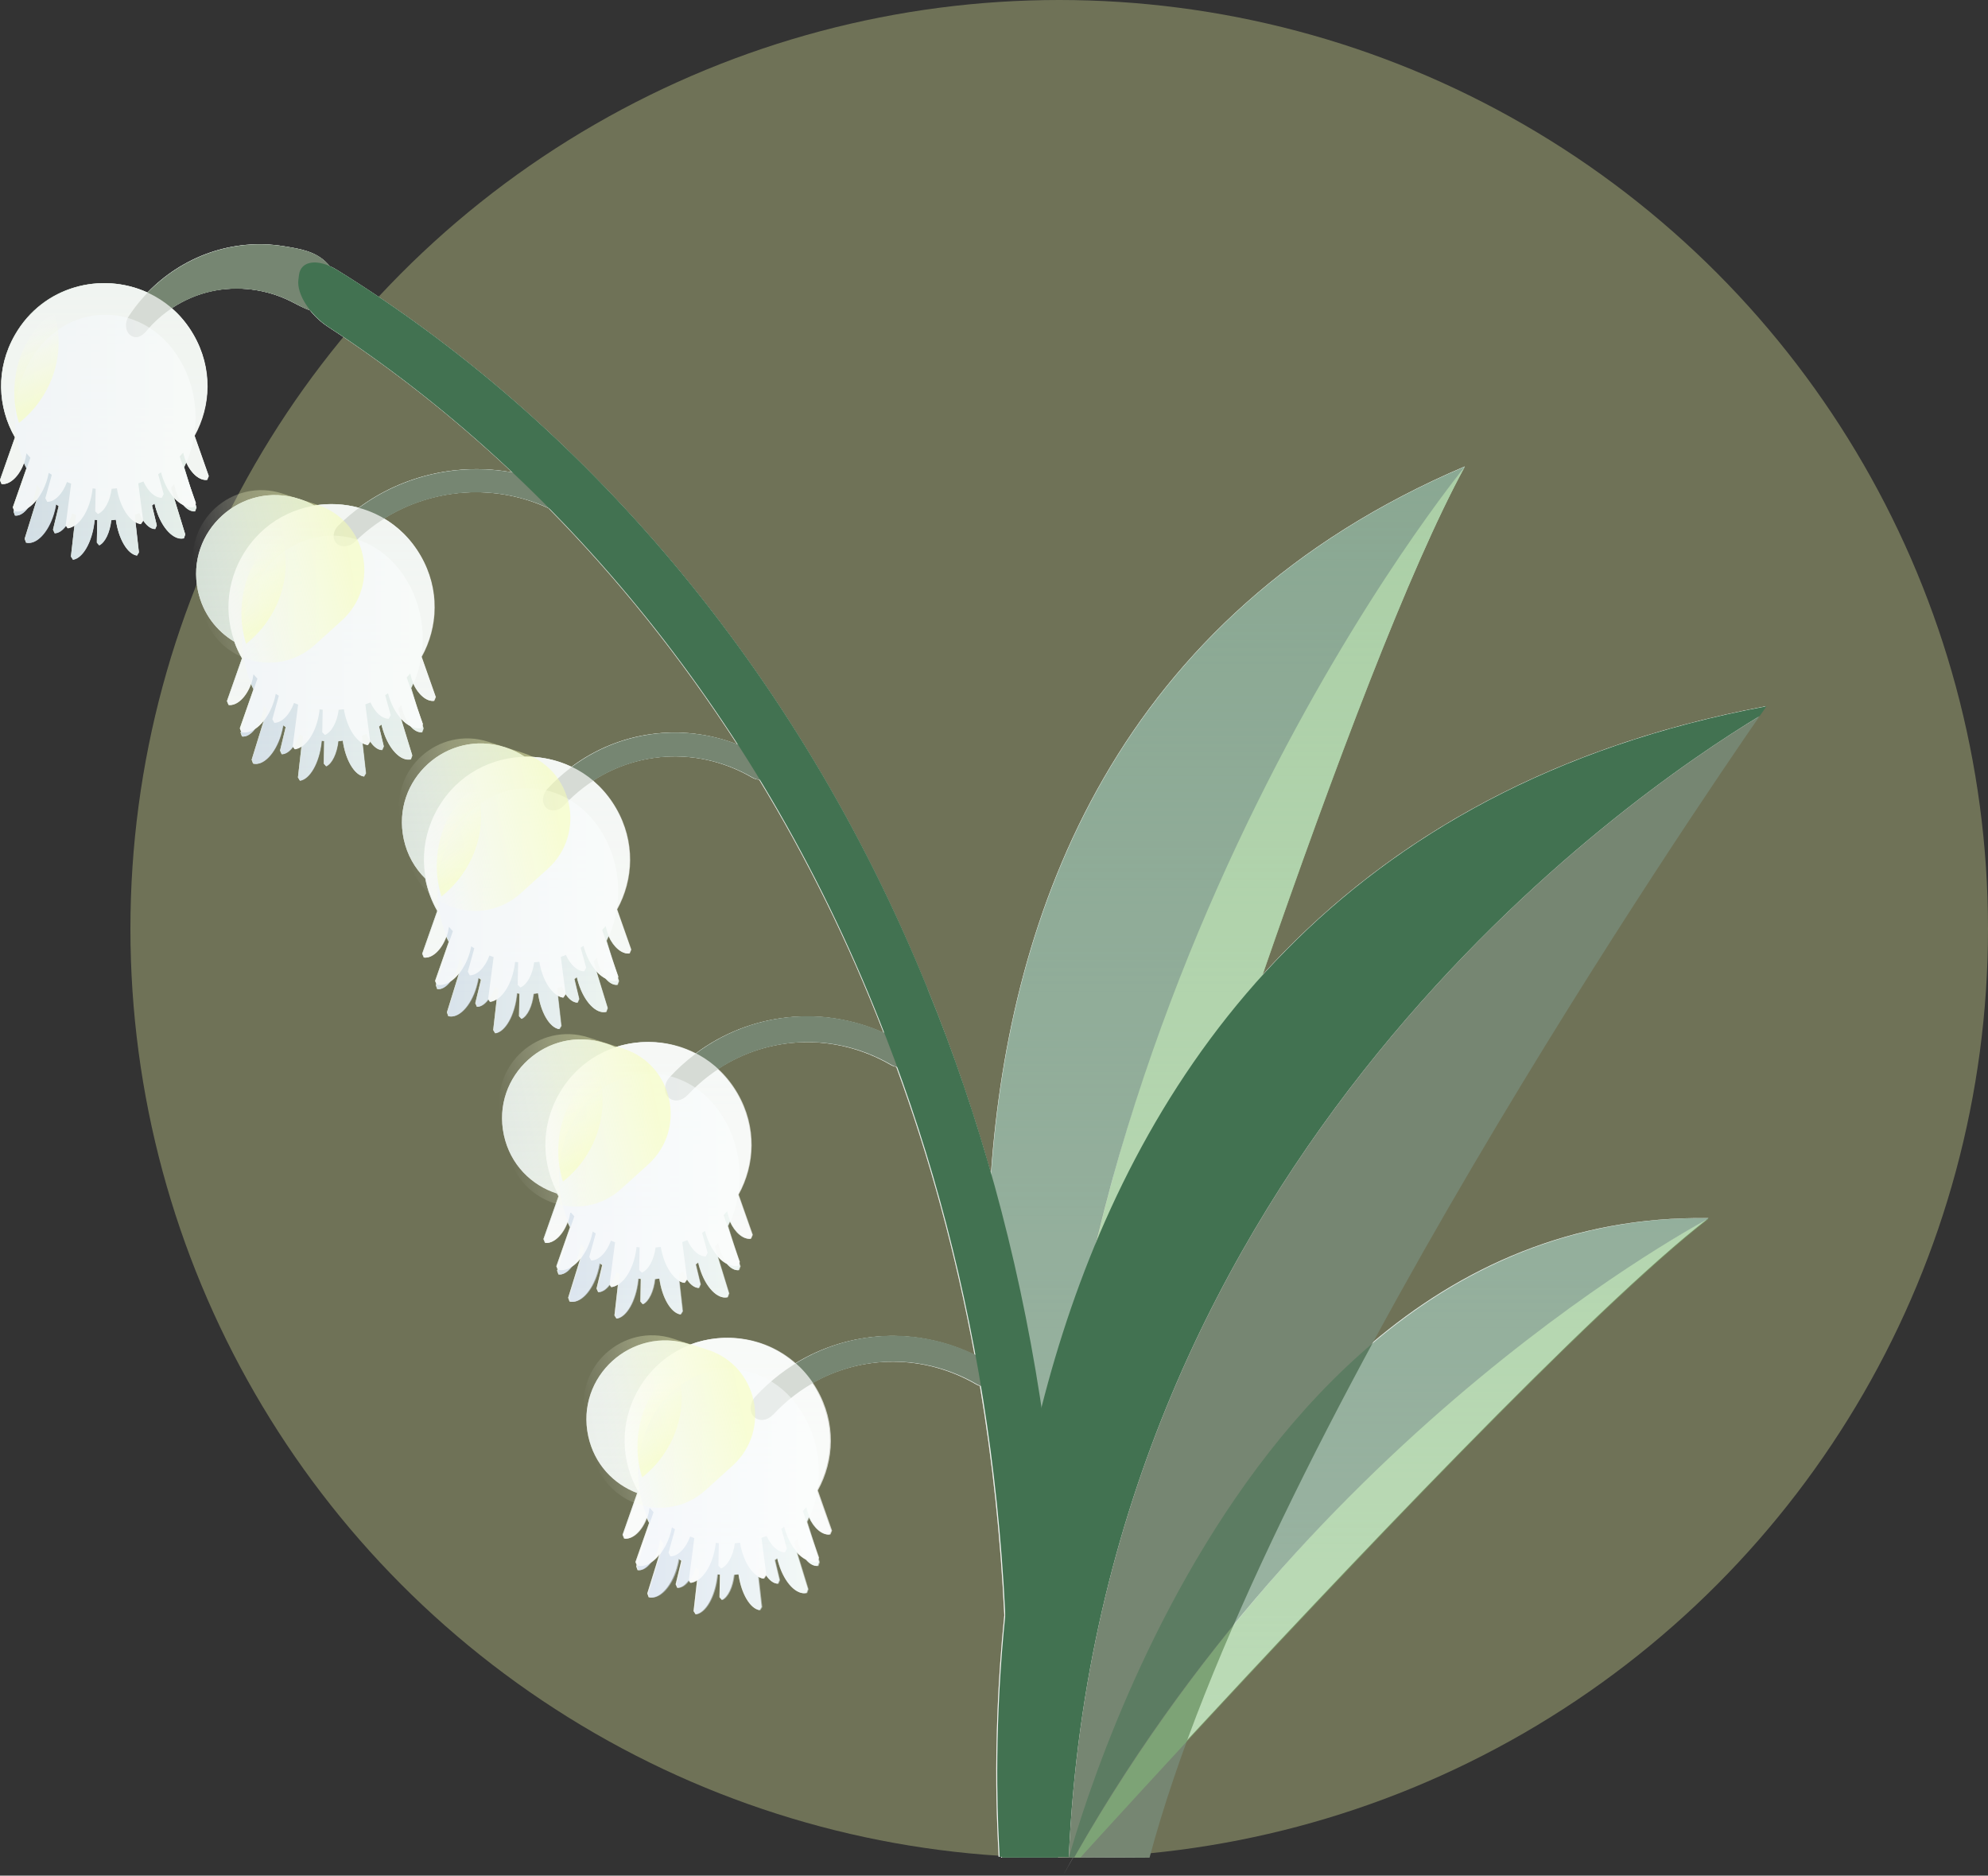 <?xml version="1.0" encoding="UTF-8"?>
<svg id="_圖層_2" data-name="圖層 2" xmlns="http://www.w3.org/2000/svg" xmlns:xlink="http://www.w3.org/1999/xlink" viewBox="0 0 186.43 175.88">
  <rect x="0" y="0" width="186.43" height="175.88" fill="#333333" stroke="none"/>
  <defs>
    <style>
      .cls-1 {
        fill: url(#_未命名漸層_469-2);
      }

      .cls-1, .cls-2, .cls-3, .cls-4, .cls-5, .cls-6, .cls-7, .cls-8, .cls-9, .cls-10, .cls-11, .cls-12, .cls-13, .cls-14, .cls-15, .cls-16 {
        opacity: .5;
      }

      .cls-17, .cls-18 {
        fill: #fff;
      }

      .cls-19 {
        fill: url(#_未命名漸層_152);
      }

      .cls-20 {
        fill: #84bf79;
      }

      .cls-2 {
        fill: url(#_未命名漸層_94-7);
      }

      .cls-3 {
        fill: url(#_未命名漸層_94-4);
      }

      .cls-5 {
        fill: url(#_未命名漸層_94-3);
      }

      .cls-6 {
        fill: url(#_未命名漸層_94-2);
      }

      .cls-7 {
        fill: url(#_未命名漸層_94-9);
      }

      .cls-8 {
        fill: url(#_未命名漸層_94-6);
      }

      .cls-18 {
        opacity: .7;
      }

      .cls-21 {
        fill: #768672;
      }

      .cls-9 {
        fill: url(#_未命名漸層_94);
      }

      .cls-10 {
        fill: url(#_未命名漸層_94-8);
      }

      .cls-11 {
        fill: #acb27d;
      }

      .cls-12 {
        fill: url(#_未命名漸層_469-3);
      }

      .cls-22 {
        clip-path: url(#clippath);
      }

      .cls-23 {
        fill: none;
      }

      .cls-13 {
        fill: url(#_未命名漸層_469-4);
      }

      .cls-14 {
        fill: url(#_未命名漸層_94-5);
      }

      .cls-24 {
        fill: #427251;
      }

      .cls-15 {
        fill: url(#_未命名漸層_469);
      }

      .cls-16 {
        fill: url(#_未命名漸層_469-5);
      }
    </style>
    <linearGradient id="_未命名漸層_152" data-name="未命名漸層 152" x1="82.82" y1="175.87" x2="82.82" y2="22.91" gradientUnits="userSpaceOnUse">
      <stop offset="0" stop-color="#cfdbd0" stop-opacity=".2"/>
      <stop offset="1" stop-color="#cddace"/>
    </linearGradient>
    <linearGradient id="_未命名漸層_469" data-name="未命名漸層 469" x1="52.31" y1="112.16" x2="69.46" y2="112.16" gradientUnits="userSpaceOnUse">
      <stop offset="0" stop-color="#cedbf5"/>
      <stop offset=".92" stop-color="#f7ffff"/>
    </linearGradient>
    <linearGradient id="_未命名漸層_94" data-name="未命名漸層 94" x1="3379.52" y1="-1255.2" x2="3387.69" y2="-1255.2" gradientTransform="translate(-2508.54 -2435.23) rotate(65.1)" gradientUnits="userSpaceOnUse">
      <stop offset="0" stop-color="#fff" stop-opacity="0"/>
      <stop offset=".37" stop-color="#faffd0" stop-opacity=".54"/>
      <stop offset=".92" stop-color="#f7ffaf"/>
    </linearGradient>
    <linearGradient id="_未命名漸層_469-2" data-name="未命名漸層 469" x1="59.74" y1="139.9" x2="76.89" y2="139.9" xlink:href="#_未命名漸層_469"/>
    <linearGradient id="_未命名漸層_94-2" data-name="未命名漸層 94" x1="3407.8" y1="-1250.27" x2="3415.98" y2="-1250.27" xlink:href="#_未命名漸層_94"/>
    <linearGradient id="_未命名漸層_469-3" data-name="未命名漸層 469" x1="1.29" y1="41.02" x2="18.45" y2="41.02" xlink:href="#_未命名漸層_469"/>
    <linearGradient id="_未命名漸層_94-3" data-name="未命名漸層 94" x1="3293.51" y1="-1238.88" x2="3301.68" y2="-1238.88" xlink:href="#_未命名漸層_94"/>
    <linearGradient id="_未命名漸層_469-4" data-name="未命名漸層 469" x1="22.59" y1="61.73" x2="39.74" y2="61.73" xlink:href="#_未命名漸層_469"/>
    <linearGradient id="_未命名漸層_94-4" data-name="未命名漸層 94" x1="3321.26" y1="-1249.48" x2="3329.44" y2="-1249.48" xlink:href="#_未命名漸層_94"/>
    <linearGradient id="_未命名漸層_469-5" data-name="未命名漸層 469" x1="40.92" y1="85.42" x2="58.07" y2="85.42" xlink:href="#_未命名漸層_469"/>
    <linearGradient id="_未命名漸層_94-5" data-name="未命名漸層 94" x1="3350.46" y1="-1256.13" x2="3358.63" y2="-1256.13" xlink:href="#_未命名漸層_94"/>
    <clipPath id="clippath">
      <polygon class="cls-23" points="98.79 174.19 102.12 174.19 170.33 122.76 160.3 97.71 109.93 135.95 98.79 174.19"/>
    </clipPath>
    <linearGradient id="_未命名漸層_94-6" data-name="未命名漸層 94" x1="-677.09" y1=".34" x2="-661.3" y2=".34" gradientTransform="translate(681.28 -83.46) rotate(-11.8)" xlink:href="#_未命名漸層_94"/>
    <linearGradient id="_未命名漸層_94-7" data-name="未命名漸層 94" x1="-662.94" y1="27.08" x2="-647.15" y2="27.08" gradientTransform="translate(681.28 -83.46) rotate(-11.8)" xlink:href="#_未命名漸層_94"/>
    <linearGradient id="_未命名漸層_94-8" data-name="未命名漸層 94" x1="-659.4" y1="56.15" x2="-643.61" y2="56.15" gradientTransform="translate(681.28 -83.46) rotate(-11.8)" xlink:href="#_未命名漸層_94"/>
    <linearGradient id="_未命名漸層_94-9" data-name="未命名漸層 94" x1="-657.42" y1="85.41" x2="-641.63" y2="85.41" gradientTransform="translate(681.28 -83.46) rotate(-11.8)" xlink:href="#_未命名漸層_94"/>
  </defs>
  <g id="txt">
    <circle class="cls-11" cx="99.33" cy="87.1" r="87.1"/>
    <g>
      <g>
        <path class="cls-17" d="M165.64,66.22c-21.48,4-36.61,13.45-47.25,25.2,6.72-19.44,13.78-38.16,18.98-47.68-32.79,13.96-42.71,41.86-44.44,66.3-1.7-5.99-3.69-11.77-5.95-17.3-12.36-30.51-32.73-53.42-55.37-67.42-.24-.15-.48-.28-.72-.38-.05-.06-.1-.12-.15-.18-1.09-1.2-2.59-1.42-4.12-1.67-4.79-.78-9.51,.95-12.79,4.34-4.28-1.96-9.77-.65-12.42,3.95h0c-1.85,3.21-1.63,6.82-.01,9.63l-1.41,4.01c.07,.17,.08,.19,.15,.36,.76,.1,1.65-.72,2.1-1.98,.07,.17,.15,.34,.24,.51l-1.28,3.66c.05,.13,.07,.18,.11,.28l-.04,.13c.06,.17,.07,.19,.13,.36,.4,.06,.84-.22,1.21-.71,.3-.19,.58-.46,.84-.8l-1.14,3.69c.06,.16,.07,.2,.13,.36,.93,.23,2.06-.91,2.6-2.7,.09-.3,.16-.6,.21-.9,.08,.06,.17,.12,.25,.18l-.53,2.2c.07,.16,.08,.18,.15,.34,.36,0,.73-.26,1.06-.7,.06,.08,.09,.12,.16,.23,.22-.03,.43-.12,.64-.26l-.33,2.91c.08,.14,.1,.16,.19,.3,.92-.14,1.79-1.65,2.01-3.55,0-.07,.01-.13,.02-.2,.08,.01,.17,.02,.25,.03l-.04,2.12c.1,.12,.12,.14,.22,.25,.55-.26,1-1.21,1.13-2.36,.15-.01,.29-.03,.43-.05,.25,1.81,1.09,3.24,1.98,3.37,.08-.14,.1-.16,.18-.3l-.32-2.84c.16,.09,.33,.16,.5,.18,.1-.14,.12-.16,.21-.3v-.06c.33,.52,.75,.84,1.14,.83,.07-.16,.08-.18,.15-.34l-.45-1.87c.08-.06,.16-.12,.24-.18,.04,.19,.09,.37,.15,.56,.55,1.79,1.68,2.93,2.6,2.7,.06-.16,.07-.2,.13-.36l-1.06-3.45c.28,.31,.58,.54,.88,.7,.35,.41,.74,.62,1.1,.57,.06-.17,.07-.19,.13-.36l-.1-.31s.02-.06,.04-.09l-.54-1.55-.56-1.82c.07-.15,.14-.29,.2-.44,.47,1.06,1.27,1.72,1.95,1.63,.07-.17,.08-.19,.15-.36l-1.33-3.78c1.54-2.79,1.72-6.33-.1-9.48h0c-.56-.97-1.25-1.8-2.03-2.47,1.12-.74,2.37-1.29,3.68-1.58,2.51-.56,5.22-.21,7.52,.95,.58,.29,1.14,.62,1.76,.82,.47,.59,1.05,1.13,1.71,1.56,5.96,3.89,11.76,8.45,17.27,13.65-5-.92-10.25,.25-14.39,3.31-1.36-.37-2.79-.44-4.18-.21-.43-.24-.9-.45-1.4-.61-5.42-1.75-10.7,3.03-9.51,8.6h0c.46,2.15,1.76,3.79,3.41,4.78,.19,.54,.43,1.06,.72,1.56l-1.41,4.01c.07,.17,.08,.19,.15,.36,.76,.1,1.65-.72,2.1-1.98,.07,.17,.15,.34,.24,.51l-1.28,3.66c.05,.13,.07,.18,.11,.28l-.04,.13c.06,.17,.07,.19,.13,.36,.4,.06,.84-.22,1.21-.71,.3-.19,.58-.46,.84-.8l-1.14,3.69c.06,.16,.07,.2,.13,.36,.93,.23,2.06-.91,2.6-2.7,.09-.3,.16-.6,.21-.9,.08,.06,.17,.12,.25,.18l-.53,2.2c.07,.16,.08,.18,.15,.34,.36,0,.73-.26,1.06-.7,.06,.08,.09,.12,.16,.23,.22-.03,.43-.12,.64-.26l-.33,2.91c.08,.14,.1,.16,.18,.3,.92-.14,1.79-1.65,2.01-3.55,0-.07,.01-.13,.02-.2,.08,.01,.17,.02,.25,.03l-.04,2.12c.1,.12,.12,.14,.22,.25,.55-.26,1-1.21,1.13-2.36,.15-.01,.29-.03,.43-.05,.25,1.81,1.09,3.24,1.98,3.37,.08-.14,.1-.16,.18-.3l-.32-2.84c.16,.09,.33,.16,.5,.18,.1-.14,.12-.16,.21-.3v-.06c.33,.52,.75,.84,1.14,.83,.07-.16,.08-.18,.15-.34l-.45-1.87c.08-.06,.16-.12,.24-.18,.04,.19,.09,.37,.15,.56,.55,1.79,1.68,2.93,2.6,2.7,.06-.16,.07-.2,.13-.36l-1.06-3.45c.28,.31,.58,.54,.88,.7,.35,.41,.74,.62,1.1,.57,.06-.17,.07-.19,.13-.36l-.1-.31s.02-.06,.04-.09l-.54-1.55-.56-1.82c.07-.15,.14-.29,.2-.44,.47,1.06,1.27,1.72,1.95,1.63,.07-.17,.08-.19,.15-.36l-1.33-3.78c1.54-2.79,1.72-6.33-.1-9.48h0c-.88-1.52-2.06-2.67-3.41-3.47,4.59-2.87,10.44-3.29,15.44-.96,6.41,6.5,12.37,13.9,17.69,22.14-5.24-2.03-11.05-1.23-15.54,2.11-1.37-.66-2.88-.98-4.38-.95-.55-.36-1.17-.66-1.84-.88h0c-5.42-1.75-10.7,3.03-9.51,8.6h0c.32,1.5,1.05,2.74,2.02,3.7,.2,1.07,.58,2.1,1.12,3.04l-1.41,4.01c.07,.17,.08,.19,.15,.36,.76,.1,1.65-.72,2.1-1.98,.07,.17,.15,.34,.24,.51l-1.28,3.66c.05,.13,.07,.18,.11,.28l-.04,.13c.06,.17,.07,.19,.13,.36,.4,.06,.84-.22,1.21-.71,.3-.19,.58-.46,.84-.8l-1.14,3.69c.06,.16,.07,.2,.13,.36,.93,.23,2.06-.91,2.6-2.7,.09-.3,.16-.6,.21-.9,.08,.06,.17,.12,.25,.18l-.53,2.2c.07,.16,.08,.18,.15,.34,.36,0,.73-.26,1.06-.7,.06,.08,.09,.12,.16,.23,.22-.03,.43-.12,.64-.26l-.33,2.91c.08,.14,.1,.16,.18,.3,.92-.14,1.79-1.65,2.01-3.55,0-.07,.01-.13,.02-.2,.08,.01,.17,.02,.25,.03l-.04,2.12c.1,.12,.12,.14,.22,.25,.55-.26,1-1.21,1.13-2.36,.15-.01,.29-.03,.43-.05,.25,1.81,1.09,3.24,1.98,3.37,.08-.14,.1-.16,.19-.3l-.32-2.84c.16,.09,.33,.16,.5,.18,.1-.14,.12-.16,.21-.3v-.06c.33,.52,.75,.84,1.14,.83,.07-.16,.08-.18,.15-.34l-.45-1.87c.08-.06,.16-.12,.24-.18,.04,.19,.09,.37,.15,.56,.55,1.79,1.68,2.93,2.6,2.7,.06-.16,.07-.2,.13-.36l-1.06-3.45c.28,.31,.58,.54,.88,.7,.35,.41,.74,.62,1.1,.57,.06-.17,.07-.19,.13-.36l-.1-.31s.02-.06,.04-.09l-.54-1.55-.56-1.82c.07-.15,.14-.29,.2-.44,.47,1.06,1.27,1.72,1.95,1.63,.07-.17,.08-.19,.15-.36l-1.33-3.78c1.54-2.79,1.72-6.33-.1-9.48h0c-.59-1.02-1.32-1.88-2.14-2.57,4.45-2.88,10.16-3.09,14.95-.29,.21,.12,.43,.18,.65,.19,4.44,7.3,8.38,15.23,11.67,23.74-5.88-2.62-12.55-1.85-17.64,1.95-2.32-1.2-5.06-1.41-7.52-.6-.3-.14-.61-.27-.94-.37h0c-5.42-1.75-10.7,3.03-9.51,8.6h0c.6,2.79,2.6,4.73,4.98,5.49,.05,.08,.09,.17,.14,.26l-1.41,4.01c.07,.17,.08,.19,.15,.36,.76,.1,1.65-.72,2.1-1.98,.07,.17,.15,.34,.24,.51l-1.28,3.66c.05,.13,.07,.18,.11,.28l-.04,.13c.06,.17,.07,.19,.13,.36,.4,.06,.84-.22,1.21-.71,.3-.19,.58-.46,.84-.8l-1.14,3.69c.06,.16,.07,.2,.13,.36,.93,.23,2.06-.91,2.6-2.7,.09-.3,.16-.6,.21-.9,.08,.06,.17,.12,.25,.18l-.53,2.2c.07,.16,.08,.18,.15,.34,.36,0,.73-.26,1.06-.7,.06,.08,.09,.12,.16,.23,.22-.03,.43-.12,.64-.26l-.33,2.91c.08,.14,.1,.16,.19,.3,.92-.14,1.79-1.65,2.01-3.55,0-.07,.01-.13,.02-.2,.08,.01,.17,.02,.25,.03l-.04,2.12c.1,.12,.12,.14,.22,.25,.55-.26,1-1.21,1.13-2.36,.15-.01,.29-.03,.43-.05,.25,1.81,1.09,3.24,1.98,3.37,.08-.14,.1-.16,.19-.3l-.32-2.84c.16,.09,.33,.16,.5,.18,.1-.14,.12-.16,.21-.3v-.06c.33,.52,.75,.84,1.14,.83,.07-.16,.08-.18,.15-.34l-.45-1.87c.08-.06,.16-.12,.24-.18,.04,.19,.09,.37,.15,.56,.55,1.79,1.68,2.93,2.6,2.7,.06-.16,.07-.2,.13-.36l-1.06-3.45c.28,.31,.58,.54,.88,.7,.35,.41,.74,.62,1.1,.57,.06-.17,.07-.19,.13-.36l-.1-.31s.02-.06,.04-.09l-.54-1.55-.56-1.82c.07-.15,.14-.29,.2-.44,.47,1.06,1.27,1.72,1.95,1.63,.07-.17,.08-.19,.15-.36l-1.33-3.78c1.54-2.79,1.72-6.33-.1-9.48h0c-.51-.88-1.13-1.64-1.82-2.28,4.82-3.18,11.04-3.43,16.26-.39,.16,.09,.33,.15,.5,.18,3.12,8.5,5.59,17.54,7.34,27.01-5.5-2.67-11.78-2.3-16.83,.8-2.73-2.42-6.56-3.01-9.84-1.78-.02,0-.03-.01-.05-.02h0c-5.42-1.75-10.7,3.03-9.51,8.6h0c.57,2.64,2.38,4.51,4.59,5.35l-1.37,3.91c.07,.17,.08,.19,.15,.36,.76,.1,1.65-.72,2.1-1.98,.07,.17,.15,.34,.24,.51l-1.28,3.66c.05,.13,.07,.18,.11,.28l-.04,.13c.06,.17,.07,.19,.13,.36,.4,.06,.84-.22,1.21-.71,.3-.19,.58-.46,.84-.8l-1.14,3.69c.06,.16,.07,.2,.13,.36,.93,.23,2.06-.91,2.6-2.7,.09-.3,.16-.6,.21-.9,.08,.06,.17,.12,.25,.18l-.53,2.2c.07,.16,.08,.18,.15,.34,.36,0,.73-.26,1.06-.7,.06,.08,.09,.12,.16,.23,.22-.03,.43-.12,.64-.26l-.33,2.91c.08,.14,.1,.16,.19,.3,.92-.14,1.79-1.65,2.01-3.55,0-.07,.01-.13,.02-.2,.08,.01,.17,.02,.25,.03l-.04,2.12c.1,.12,.12,.14,.22,.25,.55-.26,1-1.21,1.13-2.36,.15-.01,.29-.03,.43-.05,.25,1.81,1.09,3.24,1.98,3.37,.08-.14,.1-.16,.18-.3l-.32-2.84c.16,.09,.33,.16,.5,.18,.1-.14,.12-.16,.21-.3v-.06c.33,.52,.75,.84,1.14,.83,.07-.16,.08-.18,.15-.34l-.45-1.87c.08-.06,.16-.12,.24-.18,.04,.19,.09,.37,.15,.56,.55,1.79,1.68,2.93,2.6,2.7,.06-.16,.07-.2,.13-.36l-1.06-3.45c.28,.31,.58,.54,.88,.7,.35,.41,.74,.62,1.1,.57,.06-.17,.07-.19,.13-.36l-.1-.31s.02-.06,.04-.09l-.54-1.55-.56-1.82c.07-.15,.14-.29,.2-.44,.47,1.06,1.27,1.72,1.95,1.63,.07-.17,.08-.19,.15-.36l-1.33-3.78c1.54-2.79,1.72-6.33-.1-9.48h0c-.11-.2-.23-.39-.36-.57,4.69-2.67,10.49-2.73,15.4,.13,.11,.06,.22,.11,.33,.14,1.17,6.97,1.94,14.16,2.29,21.5-1.3,12.83-.52,22.02-.53,22.65h.23s0,.05,0,.07h5.24s0-.03,0-.04h1.02s.51,0,.51,0c-.32,.57-.64,1.14-.96,1.72,.32-.58,.65-1.15,.97-1.72l7.05,.04c.93-3.47,2.1-7.11,3.48-10.87,14.32-15.48,38.22-40.78,49.02-49.09-12.84-.2-23.27,4.67-31.61,11.76,15.15-27.96,32.76-53.69,36.32-58.83,.42-.61,.65-.93,.65-.93Zm-62.83,50.16c-.02,.05-.04,.1-.06,.15,.51-2.08,1.04-4.14,1.61-6.15-.54,1.96-1.05,3.96-1.54,6Z"/>
        <path class="cls-19" d="M165.64,66.22c-21.48,4-36.61,13.45-47.25,25.2,6.72-19.44,13.78-38.16,18.98-47.68-32.79,13.96-42.71,41.86-44.44,66.3-1.7-5.99-3.69-11.77-5.95-17.3-12.36-30.51-32.73-53.42-55.37-67.42-.24-.15-.48-.28-.72-.38-.05-.06-.1-.12-.15-.18-1.09-1.2-2.59-1.42-4.12-1.67-4.79-.78-9.51,.95-12.79,4.34-4.28-1.96-9.77-.65-12.42,3.95h0c-1.85,3.21-1.63,6.82-.01,9.63l-1.41,4.01c.07,.17,.08,.19,.15,.36,.76,.1,1.65-.72,2.1-1.98,.07,.17,.15,.34,.24,.51l-1.28,3.66c.05,.13,.07,.18,.11,.28l-.04,.13c.06,.17,.07,.19,.13,.36,.4,.06,.84-.22,1.21-.71,.3-.19,.58-.46,.84-.8l-1.14,3.69c.06,.16,.07,.2,.13,.36,.93,.23,2.06-.91,2.6-2.7,.09-.3,.16-.6,.21-.9,.08,.06,.17,.12,.25,.18l-.53,2.2c.07,.16,.08,.18,.15,.34,.36,0,.73-.26,1.06-.7,.06,.08,.09,.12,.16,.23,.22-.03,.43-.12,.64-.26l-.33,2.91c.08,.14,.1,.16,.19,.3,.92-.14,1.79-1.65,2.01-3.55,0-.07,.01-.13,.02-.2,.08,.01,.17,.02,.25,.03l-.04,2.12c.1,.12,.12,.14,.22,.25,.55-.26,1-1.21,1.13-2.36,.15-.01,.29-.03,.43-.05,.25,1.81,1.09,3.24,1.98,3.37,.08-.14,.1-.16,.18-.3l-.32-2.84c.16,.09,.33,.16,.5,.18,.1-.14,.12-.16,.21-.3v-.06c.33,.52,.75,.84,1.14,.83,.07-.16,.08-.18,.15-.34l-.45-1.87c.08-.06,.16-.12,.24-.18,.04,.19,.09,.37,.15,.56,.55,1.79,1.68,2.93,2.6,2.7,.06-.16,.07-.2,.13-.36l-1.06-3.45c.28,.31,.58,.54,.88,.7,.35,.41,.74,.62,1.1,.57,.06-.17,.07-.19,.13-.36l-.1-.31s.02-.06,.04-.09l-.54-1.55-.56-1.82c.07-.15,.14-.29,.2-.44,.47,1.06,1.27,1.72,1.95,1.63,.07-.17,.08-.19,.15-.36l-1.33-3.78c1.54-2.79,1.72-6.33-.1-9.48h0c-.56-.97-1.25-1.8-2.03-2.47,1.12-.74,2.37-1.29,3.68-1.58,2.51-.56,5.22-.21,7.52,.95,.58,.29,1.14,.62,1.76,.82,.47,.59,1.05,1.13,1.71,1.56,5.96,3.89,11.76,8.45,17.27,13.65-5-.92-10.25,.25-14.39,3.31-1.36-.37-2.79-.44-4.18-.21-.43-.24-.9-.45-1.4-.61-5.42-1.75-10.7,3.03-9.51,8.6h0c.46,2.15,1.76,3.79,3.41,4.78,.19,.54,.43,1.06,.72,1.56l-1.41,4.01c.07,.17,.08,.19,.15,.36,.76,.1,1.65-.72,2.1-1.98,.07,.17,.15,.34,.24,.51l-1.28,3.66c.05,.13,.07,.18,.11,.28l-.04,.13c.06,.17,.07,.19,.13,.36,.4,.06,.84-.22,1.21-.71,.3-.19,.58-.46,.84-.8l-1.14,3.69c.06,.16,.07,.2,.13,.36,.93,.23,2.06-.91,2.6-2.7,.09-.3,.16-.6,.21-.9,.08,.06,.17,.12,.25,.18l-.53,2.2c.07,.16,.08,.18,.15,.34,.36,0,.73-.26,1.06-.7,.06,.08,.09,.12,.16,.23,.22-.03,.43-.12,.64-.26l-.33,2.91c.08,.14,.1,.16,.18,.3,.92-.14,1.79-1.65,2.01-3.55,0-.07,.01-.13,.02-.2,.08,.01,.17,.02,.25,.03l-.04,2.12c.1,.12,.12,.14,.22,.25,.55-.26,1-1.21,1.13-2.36,.15-.01,.29-.03,.43-.05,.25,1.81,1.09,3.24,1.98,3.37,.08-.14,.1-.16,.18-.3l-.32-2.84c.16,.09,.33,.16,.5,.18,.1-.14,.12-.16,.21-.3v-.06c.33,.52,.75,.84,1.14,.83,.07-.16,.08-.18,.15-.34l-.45-1.87c.08-.06,.16-.12,.24-.18,.04,.19,.09,.37,.15,.56,.55,1.79,1.68,2.93,2.6,2.7,.06-.16,.07-.2,.13-.36l-1.06-3.45c.28,.31,.58,.54,.88,.7,.35,.41,.74,.62,1.1,.57,.06-.17,.07-.19,.13-.36l-.1-.31s.02-.06,.04-.09l-.54-1.55-.56-1.82c.07-.15,.14-.29,.2-.44,.47,1.06,1.27,1.72,1.95,1.63,.07-.17,.08-.19,.15-.36l-1.33-3.78c1.54-2.79,1.72-6.33-.1-9.48h0c-.88-1.52-2.06-2.67-3.41-3.47,4.59-2.87,10.44-3.29,15.44-.96,6.41,6.5,12.37,13.9,17.69,22.14-5.24-2.03-11.05-1.23-15.54,2.11-1.37-.66-2.88-.98-4.38-.95-.55-.36-1.17-.66-1.84-.88h0c-5.42-1.75-10.7,3.03-9.51,8.6h0c.32,1.5,1.05,2.74,2.02,3.7,.2,1.07,.58,2.1,1.12,3.04l-1.41,4.01c.07,.17,.08,.19,.15,.36,.76,.1,1.65-.72,2.1-1.98,.07,.17,.15,.34,.24,.51l-1.28,3.66c.05,.13,.07,.18,.11,.28l-.04,.13c.06,.17,.07,.19,.13,.36,.4,.06,.84-.22,1.21-.71,.3-.19,.58-.46,.84-.8l-1.14,3.69c.06,.16,.07,.2,.13,.36,.93,.23,2.06-.91,2.6-2.7,.09-.3,.16-.6,.21-.9,.08,.06,.17,.12,.25,.18l-.53,2.2c.07,.16,.08,.18,.15,.34,.36,0,.73-.26,1.06-.7,.06,.08,.09,.12,.16,.23,.22-.03,.43-.12,.64-.26l-.33,2.91c.08,.14,.1,.16,.18,.3,.92-.14,1.79-1.65,2.01-3.55,0-.07,.01-.13,.02-.2,.08,.01,.17,.02,.25,.03l-.04,2.12c.1,.12,.12,.14,.22,.25,.55-.26,1-1.21,1.13-2.36,.15-.01,.29-.03,.43-.05,.25,1.81,1.09,3.24,1.98,3.37,.08-.14,.1-.16,.19-.3l-.32-2.84c.16,.09,.33,.16,.5,.18,.1-.14,.12-.16,.21-.3v-.06c.33,.52,.75,.84,1.14,.83,.07-.16,.08-.18,.15-.34l-.45-1.87c.08-.06,.16-.12,.24-.18,.04,.19,.09,.37,.15,.56,.55,1.79,1.68,2.93,2.6,2.7,.06-.16,.07-.2,.13-.36l-1.06-3.45c.28,.31,.58,.54,.88,.7,.35,.41,.74,.62,1.1,.57,.06-.17,.07-.19,.13-.36l-.1-.31s.02-.06,.04-.09l-.54-1.55-.56-1.82c.07-.15,.14-.29,.2-.44,.47,1.06,1.27,1.72,1.95,1.63,.07-.17,.08-.19,.15-.36l-1.33-3.78c1.54-2.79,1.72-6.33-.1-9.48h0c-.59-1.02-1.32-1.88-2.14-2.57,4.45-2.88,10.16-3.09,14.95-.29,.21,.12,.43,.18,.65,.19,4.44,7.3,8.38,15.23,11.67,23.74-5.88-2.62-12.55-1.85-17.64,1.95-2.32-1.2-5.06-1.41-7.52-.6-.3-.14-.61-.27-.94-.37h0c-5.42-1.75-10.7,3.03-9.51,8.6h0c.6,2.79,2.6,4.73,4.98,5.49,.05,.08,.09,.17,.14,.26l-1.41,4.01c.07,.17,.08,.19,.15,.36,.76,.1,1.65-.72,2.1-1.98,.07,.17,.15,.34,.24,.51l-1.28,3.66c.05,.13,.07,.18,.11,.28l-.04,.13c.06,.17,.07,.19,.13,.36,.4,.06,.84-.22,1.21-.71,.3-.19,.58-.46,.84-.8l-1.14,3.69c.06,.16,.07,.2,.13,.36,.93,.23,2.06-.91,2.6-2.7,.09-.3,.16-.6,.21-.9,.08,.06,.17,.12,.25,.18l-.53,2.2c.07,.16,.08,.18,.15,.34,.36,0,.73-.26,1.06-.7,.06,.08,.09,.12,.16,.23,.22-.03,.43-.12,.64-.26l-.33,2.91c.08,.14,.1,.16,.19,.3,.92-.14,1.79-1.65,2.01-3.55,0-.07,.01-.13,.02-.2,.08,.01,.17,.02,.25,.03l-.04,2.12c.1,.12,.12,.14,.22,.25,.55-.26,1-1.21,1.13-2.36,.15-.01,.29-.03,.43-.05,.25,1.81,1.09,3.24,1.98,3.37,.08-.14,.1-.16,.19-.3l-.32-2.84c.16,.09,.33,.16,.5,.18,.1-.14,.12-.16,.21-.3v-.06c.33,.52,.75,.84,1.14,.83,.07-.16,.08-.18,.15-.34l-.45-1.87c.08-.06,.16-.12,.24-.18,.04,.19,.09,.37,.15,.56,.55,1.79,1.68,2.93,2.6,2.7,.06-.16,.07-.2,.13-.36l-1.06-3.45c.28,.31,.58,.54,.88,.7,.35,.41,.74,.62,1.1,.57,.06-.17,.07-.19,.13-.36l-.1-.31s.02-.06,.04-.09l-.54-1.55-.56-1.82c.07-.15,.14-.29,.2-.44,.47,1.06,1.27,1.72,1.95,1.63,.07-.17,.08-.19,.15-.36l-1.33-3.78c1.54-2.79,1.72-6.33-.1-9.48h0c-.51-.88-1.13-1.64-1.82-2.28,4.82-3.18,11.04-3.43,16.26-.39,.16,.09,.33,.15,.5,.18,3.12,8.5,5.59,17.54,7.34,27.01-5.5-2.67-11.78-2.3-16.83,.8-2.73-2.42-6.56-3.01-9.84-1.78-.02,0-.03-.01-.05-.02h0c-5.42-1.75-10.7,3.03-9.51,8.6h0c.57,2.64,2.38,4.51,4.59,5.35l-1.37,3.91c.07,.17,.08,.19,.15,.36,.76,.1,1.65-.72,2.1-1.98,.07,.17,.15,.34,.24,.51l-1.28,3.66c.05,.13,.07,.18,.11,.28l-.04,.13c.06,.17,.07,.19,.13,.36,.4,.06,.84-.22,1.21-.71,.3-.19,.58-.46,.84-.8l-1.14,3.69c.06,.16,.07,.2,.13,.36,.93,.23,2.06-.91,2.6-2.7,.09-.3,.16-.6,.21-.9,.08,.06,.17,.12,.25,.18l-.53,2.2c.07,.16,.08,.18,.15,.34,.36,0,.73-.26,1.06-.7,.06,.08,.09,.12,.16,.23,.22-.03,.43-.12,.64-.26l-.33,2.91c.08,.14,.1,.16,.19,.3,.92-.14,1.79-1.65,2.01-3.55,0-.07,.01-.13,.02-.2,.08,.01,.17,.02,.25,.03l-.04,2.12c.1,.12,.12,.14,.22,.25,.55-.26,1-1.21,1.13-2.36,.15-.01,.29-.03,.43-.05,.25,1.81,1.09,3.24,1.98,3.37,.08-.14,.1-.16,.18-.3l-.32-2.84c.16,.09,.33,.16,.5,.18,.1-.14,.12-.16,.21-.3v-.06c.33,.52,.75,.84,1.14,.83,.07-.16,.08-.18,.15-.34l-.45-1.87c.08-.06,.16-.12,.24-.18,.04,.19,.09,.37,.15,.56,.55,1.79,1.68,2.93,2.6,2.7,.06-.16,.07-.2,.13-.36l-1.06-3.45c.28,.31,.58,.54,.88,.7,.35,.41,.74,.62,1.1,.57,.06-.17,.07-.19,.13-.36l-.1-.31s.02-.06,.04-.09l-.54-1.55-.56-1.82c.07-.15,.14-.29,.2-.44,.47,1.06,1.27,1.72,1.95,1.63,.07-.17,.08-.19,.15-.36l-1.33-3.78c1.54-2.79,1.72-6.33-.1-9.48h0c-.11-.2-.23-.39-.36-.57,4.69-2.67,10.49-2.73,15.4,.13,.11,.06,.22,.11,.33,.14,1.17,6.97,1.94,14.16,2.29,21.5-1.3,12.83-.52,22.02-.53,22.65h.23s0,.05,0,.07h5.24s0-.03,0-.04h1.02s.51,0,.51,0c-.32,.57-.64,1.14-.96,1.72,.32-.58,.65-1.15,.97-1.72l7.05,.04c.93-3.47,2.1-7.11,3.48-10.87,14.32-15.48,38.22-40.78,49.02-49.09-12.84-.2-23.27,4.67-31.61,11.76,15.15-27.96,32.76-53.69,36.32-58.83,.42-.61,.65-.93,.65-.93Zm-62.83,50.16c-.02,.05-.04,.1-.06,.15,.51-2.08,1.04-4.14,1.61-6.15-.54,1.96-1.05,3.96-1.54,6Z"/>
      </g>
      <path class="cls-21" d="M64.45,102.72c5-5.39,12.83-6.55,19.17-2.86,.62,.36,1.38,.25,1.72-.3h0c.34-.55,.06-1.4-.66-1.82-7.24-4.22-16.17-2.89-21.87,3.26-.57,.61-.59,1.51-.1,1.93h0c.49,.43,1.25,.31,1.73-.22Z"/>
      <g>
        <path class="cls-15" d="M68.3,114.97c1.35-2.79,1.51-6.33-.08-9.48h0c-3.26-6.44-11.4-6.44-14.66,0h0c-1.62,3.21-1.43,6.82-.01,9.63l-1.23,4.01c.06,.17,.07,.19,.13,.36,.67,.1,1.45-.72,1.84-1.99,.09-.3,.15-.6,.19-.89,.1,.14,.21,.27,.32,.41l-1.43,4.66c.06,.16,.07,.2,.13,.36,.93,.23,2.06-.91,2.6-2.7,.09-.3,.16-.6,.21-.9,.08,.06,.17,.12,.25,.18l-.53,2.2c.07,.16,.08,.18,.15,.34,.61,.01,1.27-.74,1.62-1.86,.11,.05,.23,.1,.35,.15l-.45,3.9c.08,.14,.1,.16,.18,.3,.92-.14,1.79-1.65,2.01-3.55,0-.07,.01-.13,.02-.2,.08,.01,.17,.02,.25,.03l-.04,2.12c.1,.12,.12,.14,.22,.25,.55-.26,1-1.21,1.13-2.36,.15-.01,.29-.03,.43-.05,.25,1.81,1.09,3.24,1.98,3.37,.08-.14,.1-.16,.18-.3l-.4-3.53c.14-.06,.28-.12,.42-.18,.37,.93,.96,1.54,1.5,1.53,.07-.16,.08-.18,.15-.34l-.45-1.87c.08-.06,.16-.12,.24-.18,.04,.19,.09,.37,.15,.56,.55,1.79,1.68,2.93,2.6,2.7,.06-.16,.07-.2,.13-.36l-1.34-4.38c.1-.12,.19-.24,.29-.37,.04,.19,.08,.38,.14,.58,.39,1.26,1.17,2.09,1.84,1.99,.06-.17,.07-.19,.13-.36l-1.16-3.78Z"/>
        <path class="cls-18" d="M69.28,112.01c1.54-2.79,1.72-6.33-.1-9.48h0c-3.72-6.44-13.01-6.44-16.73,0h0c-1.85,3.21-1.63,6.82-.01,9.63l-1.41,4.01c.07,.17,.08,.19,.15,.36,.76,.1,1.65-.72,2.1-1.99,.11-.3,.17-.6,.21-.89,.12,.14,.24,.27,.37,.41l-1.63,4.66c.07,.16,.08,.2,.14,.36,1.06,.23,2.35-.91,2.97-2.7,.11-.3,.18-.6,.24-.9,.1,.06,.19,.12,.29,.18l-.61,2.2c.08,.16,.09,.18,.18,.34,.69,.01,1.45-.74,1.85-1.86,.13,.05,.26,.1,.39,.15l-.51,3.9c.1,.14,.12,.16,.21,.3,1.05-.14,2.04-1.65,2.29-3.55,0-.07,.01-.13,.02-.2,.1,.01,.19,.02,.29,.03l-.04,2.12c.12,.12,.13,.14,.25,.25,.63-.26,1.14-1.21,1.29-2.36,.17-.01,.33-.03,.49-.05,.29,1.81,1.25,3.24,2.26,3.37,.1-.14,.12-.16,.21-.3l-.46-3.53c.16-.06,.32-.12,.48-.18,.42,.93,1.09,1.54,1.72,1.53,.08-.16,.09-.18,.18-.34l-.52-1.87c.09-.06,.18-.12,.27-.18,.05,.19,.1,.37,.17,.56,.63,1.79,1.91,2.93,2.97,2.7,.07-.16,.08-.2,.14-.36l-1.53-4.38c.11-.12,.22-.24,.33-.37,.04,.19,.09,.38,.16,.58,.44,1.26,1.34,2.09,2.1,1.99,.07-.17,.08-.19,.15-.36l-1.33-3.78Z"/>
        <path class="cls-9" d="M54.74,108.74c1.87-2.65,2.17-5.76,1.31-8.46-1.99,1.55-3.4,3.88-3.66,6.74h0c-.12,1.34,.03,2.61,.4,3.78,.72-.57,1.38-1.25,1.95-2.06h0Z"/>
      </g>
      <path class="cls-21" d="M72.48,132.68c5-5.39,12.83-6.55,19.17-2.86,.62,.36,1.38,.25,1.72-.3h0c.34-.55,.06-1.4-.66-1.82-7.24-4.22-16.17-2.89-21.87,3.26-.57,.61-.59,1.51-.1,1.93h0c.49,.43,1.25,.31,1.73-.22Z"/>
      <g>
        <path class="cls-1" d="M75.73,142.71c1.35-2.79,1.51-6.33-.08-9.48h0c-3.26-6.44-11.4-6.44-14.66,0h0c-1.62,3.21-1.43,6.82-.01,9.63l-1.23,4.01c.06,.17,.07,.19,.13,.36,.67,.1,1.45-.72,1.84-1.99,.09-.3,.15-.6,.19-.89,.1,.14,.21,.27,.32,.41l-1.43,4.66c.06,.16,.07,.2,.13,.36,.93,.23,2.06-.91,2.6-2.7,.09-.3,.16-.6,.21-.9,.08,.06,.17,.12,.25,.18l-.53,2.2c.07,.16,.08,.18,.15,.34,.61,.01,1.27-.74,1.62-1.86,.11,.05,.23,.1,.35,.15l-.45,3.9c.08,.14,.1,.16,.18,.3,.92-.14,1.79-1.65,2.01-3.55,0-.07,.01-.13,.02-.2,.08,.01,.17,.02,.25,.03l-.04,2.12c.1,.12,.12,.14,.22,.25,.55-.26,1-1.21,1.13-2.36,.15-.01,.29-.03,.43-.05,.25,1.81,1.09,3.24,1.98,3.37,.08-.14,.1-.16,.18-.3l-.4-3.53c.14-.06,.28-.12,.42-.18,.37,.93,.96,1.54,1.5,1.53,.07-.16,.08-.18,.15-.34l-.45-1.87c.08-.06,.16-.12,.24-.18,.04,.19,.09,.37,.15,.56,.55,1.79,1.68,2.93,2.6,2.7,.06-.16,.07-.2,.13-.36l-1.34-4.38c.1-.12,.19-.24,.29-.37,.04,.19,.08,.38,.14,.58,.39,1.26,1.17,2.09,1.84,1.99,.06-.17,.07-.19,.13-.36l-1.16-3.78Z"/>
        <path class="cls-18" d="M76.71,139.75c1.54-2.79,1.72-6.33-.1-9.48h0c-3.72-6.44-13.01-6.44-16.73,0h0c-1.85,3.21-1.63,6.82-.01,9.63l-1.41,4.01c.07,.17,.08,.19,.15,.36,.76,.1,1.65-.72,2.1-1.99,.11-.3,.17-.6,.21-.89,.12,.14,.24,.27,.37,.41l-1.63,4.66c.07,.16,.08,.2,.14,.36,1.06,.23,2.35-.91,2.97-2.7,.11-.3,.18-.6,.24-.9,.1,.06,.19,.12,.29,.18l-.61,2.2c.08,.16,.09,.18,.18,.34,.69,.01,1.45-.74,1.85-1.86,.13,.05,.26,.1,.39,.15l-.51,3.9c.1,.14,.12,.16,.21,.3,1.05-.14,2.04-1.65,2.29-3.55,0-.07,.01-.13,.02-.2,.1,.01,.19,.02,.29,.03l-.04,2.12c.12,.12,.13,.14,.25,.25,.63-.26,1.14-1.21,1.29-2.36,.17-.01,.33-.03,.49-.05,.29,1.81,1.25,3.24,2.26,3.37,.1-.14,.12-.16,.21-.3l-.46-3.53c.16-.06,.32-.12,.48-.18,.42,.93,1.09,1.54,1.72,1.53,.08-.16,.09-.18,.18-.34l-.52-1.87c.09-.06,.18-.12,.27-.18,.05,.19,.1,.37,.17,.56,.63,1.79,1.91,2.93,2.97,2.7,.07-.16,.08-.2,.14-.36l-1.53-4.38c.11-.12,.22-.24,.33-.37,.04,.19,.09,.38,.16,.58,.44,1.26,1.34,2.09,2.1,1.99,.07-.17,.08-.19,.15-.36l-1.33-3.78Z"/>
        <path class="cls-6" d="M62.17,136.48c1.87-2.65,2.17-5.76,1.31-8.46-1.99,1.55-3.4,3.88-3.66,6.74h0c-.12,1.34,.03,2.61,.4,3.78,.72-.57,1.38-1.25,1.95-2.06h0Z"/>
      </g>
      <path class="cls-21" d="M13.71,31.06c.06-.07,.13-.14,.18-.21,.52-.6,1.1-1.13,1.73-1.6,1.24-.92,2.68-1.59,4.19-1.92,2.51-.56,5.22-.21,7.52,.95,.67,.33,1.31,.74,2.04,.91,.73,.17,1.58,.06,2.07-.5,1-1.14,.19-2.97-.67-3.92-1.09-1.2-2.59-1.42-4.12-1.67-5.74-.93-11.41,1.74-14.58,6.56-.41,.62-.31,1.44,.17,1.78,.59,.41,1.08,.04,1.48-.38Z"/>
      <path class="cls-21" d="M33.31,50.78c4.97-4.88,12.65-6.02,18.82-2.8,.6,.31,1.35,.21,1.69-.29h0c.34-.5,.08-1.25-.62-1.62-7.04-3.67-15.8-2.37-21.46,3.2-.56,.55-.6,1.35-.13,1.73h0c.47,.38,1.22,.26,1.7-.22Z"/>
      <path class="cls-21" d="M52.85,75.56c4.62-4.99,11.87-6.06,17.75-2.64,.57,.33,1.28,.23,1.59-.28h0c.32-.51,.05-1.3-.61-1.68-6.7-3.9-14.97-2.67-20.24,3.01-.53,.57-.55,1.39-.1,1.79h0c.45,.4,1.16,.28,1.61-.2Z"/>
      <g class="cls-4">
        <path class="cls-20" d="M97.75,155.56s26.13-87.05,39.64-111.81c0,0-38.33,45.09-39.64,111.81Z"/>
        <path class="cls-24" d="M97.75,155.56s-26.01-83.85,39.64-111.81c0,0-38.86,47-39.64,111.81Z"/>
      </g>
      <path class="cls-24" d="M87.01,92.75c-12.36-30.51-32.73-53.42-55.37-67.42-1.83-1.13-3.44-.89-3.6,.45-.02,.16-.04,.31-.06,.47-.16,1.34,1.1,3.28,2.82,4.41,21.44,13.99,40.78,36.67,52.25,66.51,8.76,22.48,12.98,49.08,10.91,77.02h5.24c2.21-29.85-2.58-57.93-12.2-81.44Z"/>
      <path class="cls-24" d="M165.01,67.16c.42-.61,.65-.93,.65-.93-80.15,14.91-71.87,105.86-71.92,107.89l6.49,.03c2.9-65.68,52.73-99.71,64.78-107Z"/>
      <path class="cls-21" d="M165.01,67.16c-12.05,7.29-61.88,41.31-64.78,107l7.57,.04c10.28-38.51,51.54-98.85,57.21-107.04Z"/>
      <g>
        <path class="cls-12" d="M17.28,43.82c1.35-2.79,1.51-6.33-.08-9.48h0c-3.26-6.44-11.4-6.44-14.66,0h0c-1.62,3.21-1.43,6.82-.01,9.63l-1.23,4.01c.06,.17,.07,.19,.13,.36,.67,.1,1.45-.72,1.84-1.99,.09-.3,.15-.6,.19-.89,.1,.14,.21,.27,.32,.41l-1.43,4.66c.06,.16,.07,.2,.13,.36,.93,.23,2.06-.91,2.6-2.7,.09-.3,.16-.6,.21-.9,.08,.06,.17,.12,.25,.18l-.53,2.2c.07,.16,.08,.18,.15,.34,.61,.01,1.27-.74,1.62-1.86,.11,.05,.23,.1,.35,.15l-.45,3.9c.08,.14,.1,.16,.18,.3,.92-.14,1.79-1.65,2.01-3.55,0-.07,.01-.13,.02-.2,.08,.01,.17,.02,.25,.03l-.04,2.12c.1,.12,.12,.14,.22,.25,.55-.26,1-1.21,1.13-2.36,.15-.01,.29-.03,.43-.05,.25,1.81,1.09,3.24,1.98,3.37,.08-.14,.1-.16,.18-.3l-.4-3.53c.14-.06,.28-.12,.42-.18,.37,.93,.96,1.54,1.5,1.53,.07-.16,.08-.18,.15-.34l-.45-1.87c.08-.06,.16-.12,.24-.18,.04,.19,.09,.37,.15,.56,.55,1.79,1.68,2.93,2.6,2.7,.06-.16,.07-.2,.13-.36l-1.34-4.38c.1-.12,.19-.24,.29-.37,.04,.19,.08,.38,.14,.58,.39,1.26,1.17,2.09,1.84,1.99,.06-.17,.07-.19,.13-.36l-1.16-3.78Z"/>
        <path class="cls-18" d="M18.26,40.87c1.54-2.79,1.72-6.33-.1-9.48h0c-3.72-6.44-13.01-6.44-16.73,0h0c-1.85,3.21-1.63,6.82-.01,9.63L.02,45.03c.07,.17,.08,.19,.15,.36,.76,.1,1.65-.72,2.1-1.99,.11-.3,.17-.6,.21-.89,.12,.14,.24,.27,.37,.41l-1.63,4.66c.07,.16,.08,.2,.14,.36,1.06,.23,2.35-.91,2.97-2.7,.11-.3,.18-.6,.24-.9,.1,.06,.19,.12,.29,.18l-.61,2.2c.08,.16,.09,.18,.18,.34,.69,.01,1.45-.74,1.85-1.86,.13,.05,.26,.1,.39,.15l-.51,3.9c.1,.14,.12,.16,.21,.3,1.05-.14,2.04-1.65,2.29-3.55,0-.07,.01-.13,.02-.2,.1,.01,.19,.02,.29,.03l-.04,2.12c.12,.12,.13,.14,.25,.25,.63-.26,1.14-1.21,1.29-2.36,.17-.01,.33-.03,.49-.05,.29,1.81,1.25,3.24,2.26,3.37,.1-.14,.12-.16,.21-.3l-.46-3.53c.16-.06,.32-.12,.48-.18,.42,.93,1.09,1.54,1.72,1.53,.08-.16,.09-.18,.18-.34l-.52-1.87c.09-.06,.18-.12,.27-.18,.05,.19,.1,.37,.17,.56,.63,1.79,1.91,2.93,2.97,2.7,.07-.16,.08-.2,.14-.36l-1.53-4.38c.11-.12,.22-.24,.33-.37,.04,.19,.09,.38,.16,.58,.44,1.26,1.34,2.09,2.1,1.99,.07-.17,.08-.19,.15-.36l-1.33-3.78Z"/>
        <path class="cls-5" d="M3.73,37.6c1.87-2.65,2.17-5.76,1.31-8.46-1.99,1.55-3.4,3.88-3.66,6.74h0c-.12,1.34,.03,2.61,.4,3.78,.72-.57,1.38-1.25,1.95-2.06h0Z"/>
      </g>
      <g>
        <path class="cls-13" d="M38.58,64.54c1.35-2.79,1.51-6.33-.08-9.48h0c-3.26-6.44-11.4-6.44-14.66,0h0c-1.62,3.21-1.43,6.82-.01,9.63l-1.23,4.01c.06,.17,.07,.19,.13,.36,.67,.1,1.45-.72,1.84-1.99,.09-.3,.15-.6,.19-.89,.1,.14,.21,.27,.32,.41l-1.43,4.66c.06,.16,.07,.2,.13,.36,.93,.23,2.06-.91,2.6-2.7,.09-.3,.16-.6,.21-.9,.08,.06,.17,.12,.25,.18l-.53,2.2c.07,.16,.08,.18,.15,.34,.61,.01,1.27-.74,1.62-1.86,.11,.05,.23,.1,.35,.15l-.45,3.9c.08,.14,.1,.16,.18,.3,.92-.14,1.79-1.65,2.01-3.55,0-.07,.01-.13,.02-.2,.08,.01,.17,.02,.25,.03l-.04,2.12c.1,.12,.12,.14,.22,.25,.55-.26,1-1.21,1.13-2.36,.15-.01,.29-.03,.43-.05,.25,1.81,1.09,3.24,1.98,3.37,.08-.14,.1-.16,.18-.3l-.4-3.53c.14-.06,.28-.12,.42-.18,.37,.93,.96,1.54,1.5,1.53,.07-.16,.08-.18,.15-.34l-.45-1.87c.08-.06,.16-.12,.24-.18,.04,.19,.09,.37,.15,.56,.55,1.79,1.68,2.93,2.6,2.7,.06-.16,.07-.2,.13-.36l-1.34-4.38c.1-.12,.19-.24,.29-.37,.04,.19,.08,.38,.14,.58,.39,1.26,1.17,2.09,1.84,1.99,.06-.17,.07-.19,.13-.36l-1.16-3.78Z"/>
        <path class="cls-18" d="M39.56,61.59c1.54-2.79,1.72-6.33-.1-9.48h0c-3.72-6.44-13.01-6.44-16.73,0h0c-1.85,3.21-1.63,6.82-.01,9.63l-1.41,4.01c.07,.17,.08,.19,.15,.36,.76,.1,1.65-.72,2.1-1.99,.11-.3,.17-.6,.21-.89,.12,.14,.24,.27,.37,.41l-1.63,4.66c.07,.16,.08,.2,.14,.36,1.06,.23,2.35-.91,2.97-2.7,.11-.3,.18-.6,.24-.9,.1,.06,.19,.12,.29,.18l-.61,2.2c.08,.16,.09,.18,.18,.34,.69,.01,1.45-.74,1.85-1.86,.13,.05,.26,.1,.39,.15l-.51,3.9c.1,.14,.12,.16,.21,.3,1.05-.14,2.04-1.65,2.29-3.55,0-.07,.01-.13,.02-.2,.1,.01,.19,.02,.29,.03l-.04,2.12c.12,.12,.13,.14,.25,.25,.63-.26,1.14-1.21,1.29-2.36,.17-.01,.33-.03,.49-.05,.29,1.81,1.25,3.24,2.26,3.37,.1-.14,.12-.16,.21-.3l-.46-3.53c.16-.06,.32-.12,.48-.18,.42,.93,1.09,1.54,1.72,1.53,.08-.16,.09-.18,.18-.34l-.52-1.87c.09-.06,.18-.12,.27-.18,.05,.19,.1,.37,.17,.56,.63,1.79,1.91,2.93,2.97,2.7,.07-.16,.08-.2,.14-.36l-1.53-4.38c.11-.12,.22-.24,.33-.37,.04,.19,.09,.38,.16,.58,.44,1.26,1.34,2.09,2.1,1.99,.07-.17,.08-.19,.15-.36l-1.33-3.78Z"/>
        <path class="cls-3" d="M25.03,58.31c1.87-2.65,2.17-5.76,1.31-8.46-1.99,1.55-3.4,3.88-3.66,6.74h0c-.12,1.34,.03,2.61,.4,3.78,.72-.57,1.38-1.25,1.95-2.06h0Z"/>
      </g>
      <g>
        <path class="cls-16" d="M56.91,88.22c1.35-2.79,1.51-6.33-.08-9.48h0c-3.26-6.44-11.4-6.44-14.66,0h0c-1.62,3.21-1.43,6.82-.01,9.63l-1.23,4.01c.06,.17,.07,.19,.13,.36,.67,.1,1.45-.72,1.84-1.99,.09-.3,.15-.6,.19-.89,.1,.14,.21,.27,.32,.41l-1.43,4.66c.06,.16,.07,.2,.13,.36,.93,.23,2.06-.91,2.6-2.7,.09-.3,.16-.6,.21-.9,.08,.06,.17,.12,.25,.18l-.53,2.2c.07,.16,.08,.18,.15,.34,.61,.01,1.27-.74,1.62-1.86,.11,.05,.23,.1,.35,.15l-.45,3.9c.08,.14,.1,.16,.18,.3,.92-.14,1.79-1.65,2.01-3.55,0-.07,.01-.13,.02-.2,.08,.01,.17,.02,.25,.03l-.04,2.12c.1,.12,.12,.14,.22,.25,.55-.26,1-1.21,1.13-2.36,.15-.01,.29-.03,.43-.05,.25,1.81,1.09,3.24,1.98,3.37,.08-.14,.1-.16,.18-.3l-.4-3.53c.14-.06,.28-.12,.42-.18,.37,.93,.96,1.54,1.5,1.53,.07-.16,.08-.18,.15-.34l-.45-1.87c.08-.06,.16-.12,.24-.18,.04,.19,.09,.37,.15,.56,.55,1.79,1.68,2.93,2.6,2.7,.06-.16,.07-.2,.13-.36l-1.34-4.38c.1-.12,.19-.24,.29-.37,.04,.19,.08,.38,.14,.58,.39,1.26,1.17,2.09,1.84,1.99,.06-.17,.07-.19,.13-.36l-1.16-3.78Z"/>
        <path class="cls-18" d="M57.89,85.27c1.54-2.79,1.72-6.33-.1-9.48h0c-3.72-6.44-13.01-6.44-16.73,0h0c-1.85,3.21-1.63,6.82-.01,9.63l-1.41,4.01c.07,.17,.08,.19,.15,.36,.76,.1,1.65-.72,2.1-1.99,.11-.3,.17-.6,.21-.89,.12,.14,.24,.27,.37,.41l-1.63,4.66c.07,.16,.08,.2,.14,.36,1.06,.23,2.35-.91,2.97-2.7,.11-.3,.18-.6,.24-.9,.1,.06,.19,.12,.29,.18l-.61,2.2c.08,.16,.09,.18,.18,.34,.69,.01,1.45-.74,1.85-1.86,.13,.05,.26,.1,.39,.15l-.51,3.9c.1,.14,.12,.16,.21,.3,1.05-.14,2.04-1.65,2.29-3.55,0-.07,.01-.13,.02-.2,.1,.01,.19,.02,.29,.03l-.04,2.12c.12,.12,.13,.14,.25,.25,.63-.26,1.14-1.21,1.29-2.36,.17-.01,.33-.03,.49-.05,.29,1.81,1.25,3.24,2.26,3.37,.1-.14,.12-.16,.21-.3l-.46-3.53c.16-.06,.32-.12,.48-.18,.42,.93,1.09,1.54,1.72,1.53,.08-.16,.09-.18,.18-.34l-.52-1.87c.09-.06,.18-.12,.27-.18,.05,.19,.1,.37,.17,.56,.63,1.79,1.91,2.93,2.97,2.7,.07-.16,.08-.2,.14-.36l-1.53-4.38c.11-.12,.22-.24,.33-.37,.04,.19,.09,.38,.16,.58,.44,1.26,1.34,2.09,2.1,1.99,.07-.17,.08-.19,.15-.36l-1.33-3.78Z"/>
        <path class="cls-14" d="M43.35,82c1.87-2.65,2.17-5.76,1.31-8.46-1.99,1.55-3.4,3.88-3.66,6.74h0c-.12,1.34,.03,2.61,.4,3.78,.72-.57,1.38-1.25,1.95-2.06h0Z"/>
      </g>
      <g class="cls-22">
        <g class="cls-4">
          <path class="cls-20" d="M99.78,175.88s44.56-49.37,60.53-61.65c0,0-36.5,18.4-60.53,61.65Z"/>
          <path class="cls-24" d="M99.78,175.88s15.25-62.35,60.53-61.65c0,0-37.45,19.5-60.53,61.65Z"/>
        </g>
      </g>
      <path class="cls-8" d="M18.24,53.74l.71,3.32c1.04,4.83,6.91,6.73,10.58,3.41l2.52-2.28c3.66-3.31,2.37-9.35-2.33-10.87l-3.24-1.04c-4.7-1.52-9.28,2.62-8.25,7.46Z"/>
      <path class="cls-2" d="M37.56,77.02l.71,3.32c1.04,4.83,6.91,6.73,10.58,3.41l2.52-2.28c3.66-3.31,2.37-9.35-2.33-10.87l-3.24-1.04c-4.7-1.52-9.28,2.62-8.25,7.46Z"/>
      <path class="cls-10" d="M46.97,104.75l.71,3.32c1.04,4.83,6.91,6.73,10.58,3.41l2.52-2.28c3.66-3.31,2.37-9.35-2.33-10.87l-3.24-1.04c-4.7-1.52-9.28,2.62-8.25,7.46Z"/>
      <path class="cls-7" d="M54.89,132.99l.71,3.32c1.04,4.83,6.91,6.73,10.58,3.41l2.52-2.28c3.66-3.31,2.37-9.35-2.33-10.87l-3.24-1.04c-4.7-1.52-9.28,2.62-8.25,7.46Z"/>
    </g>
  </g>
</svg>